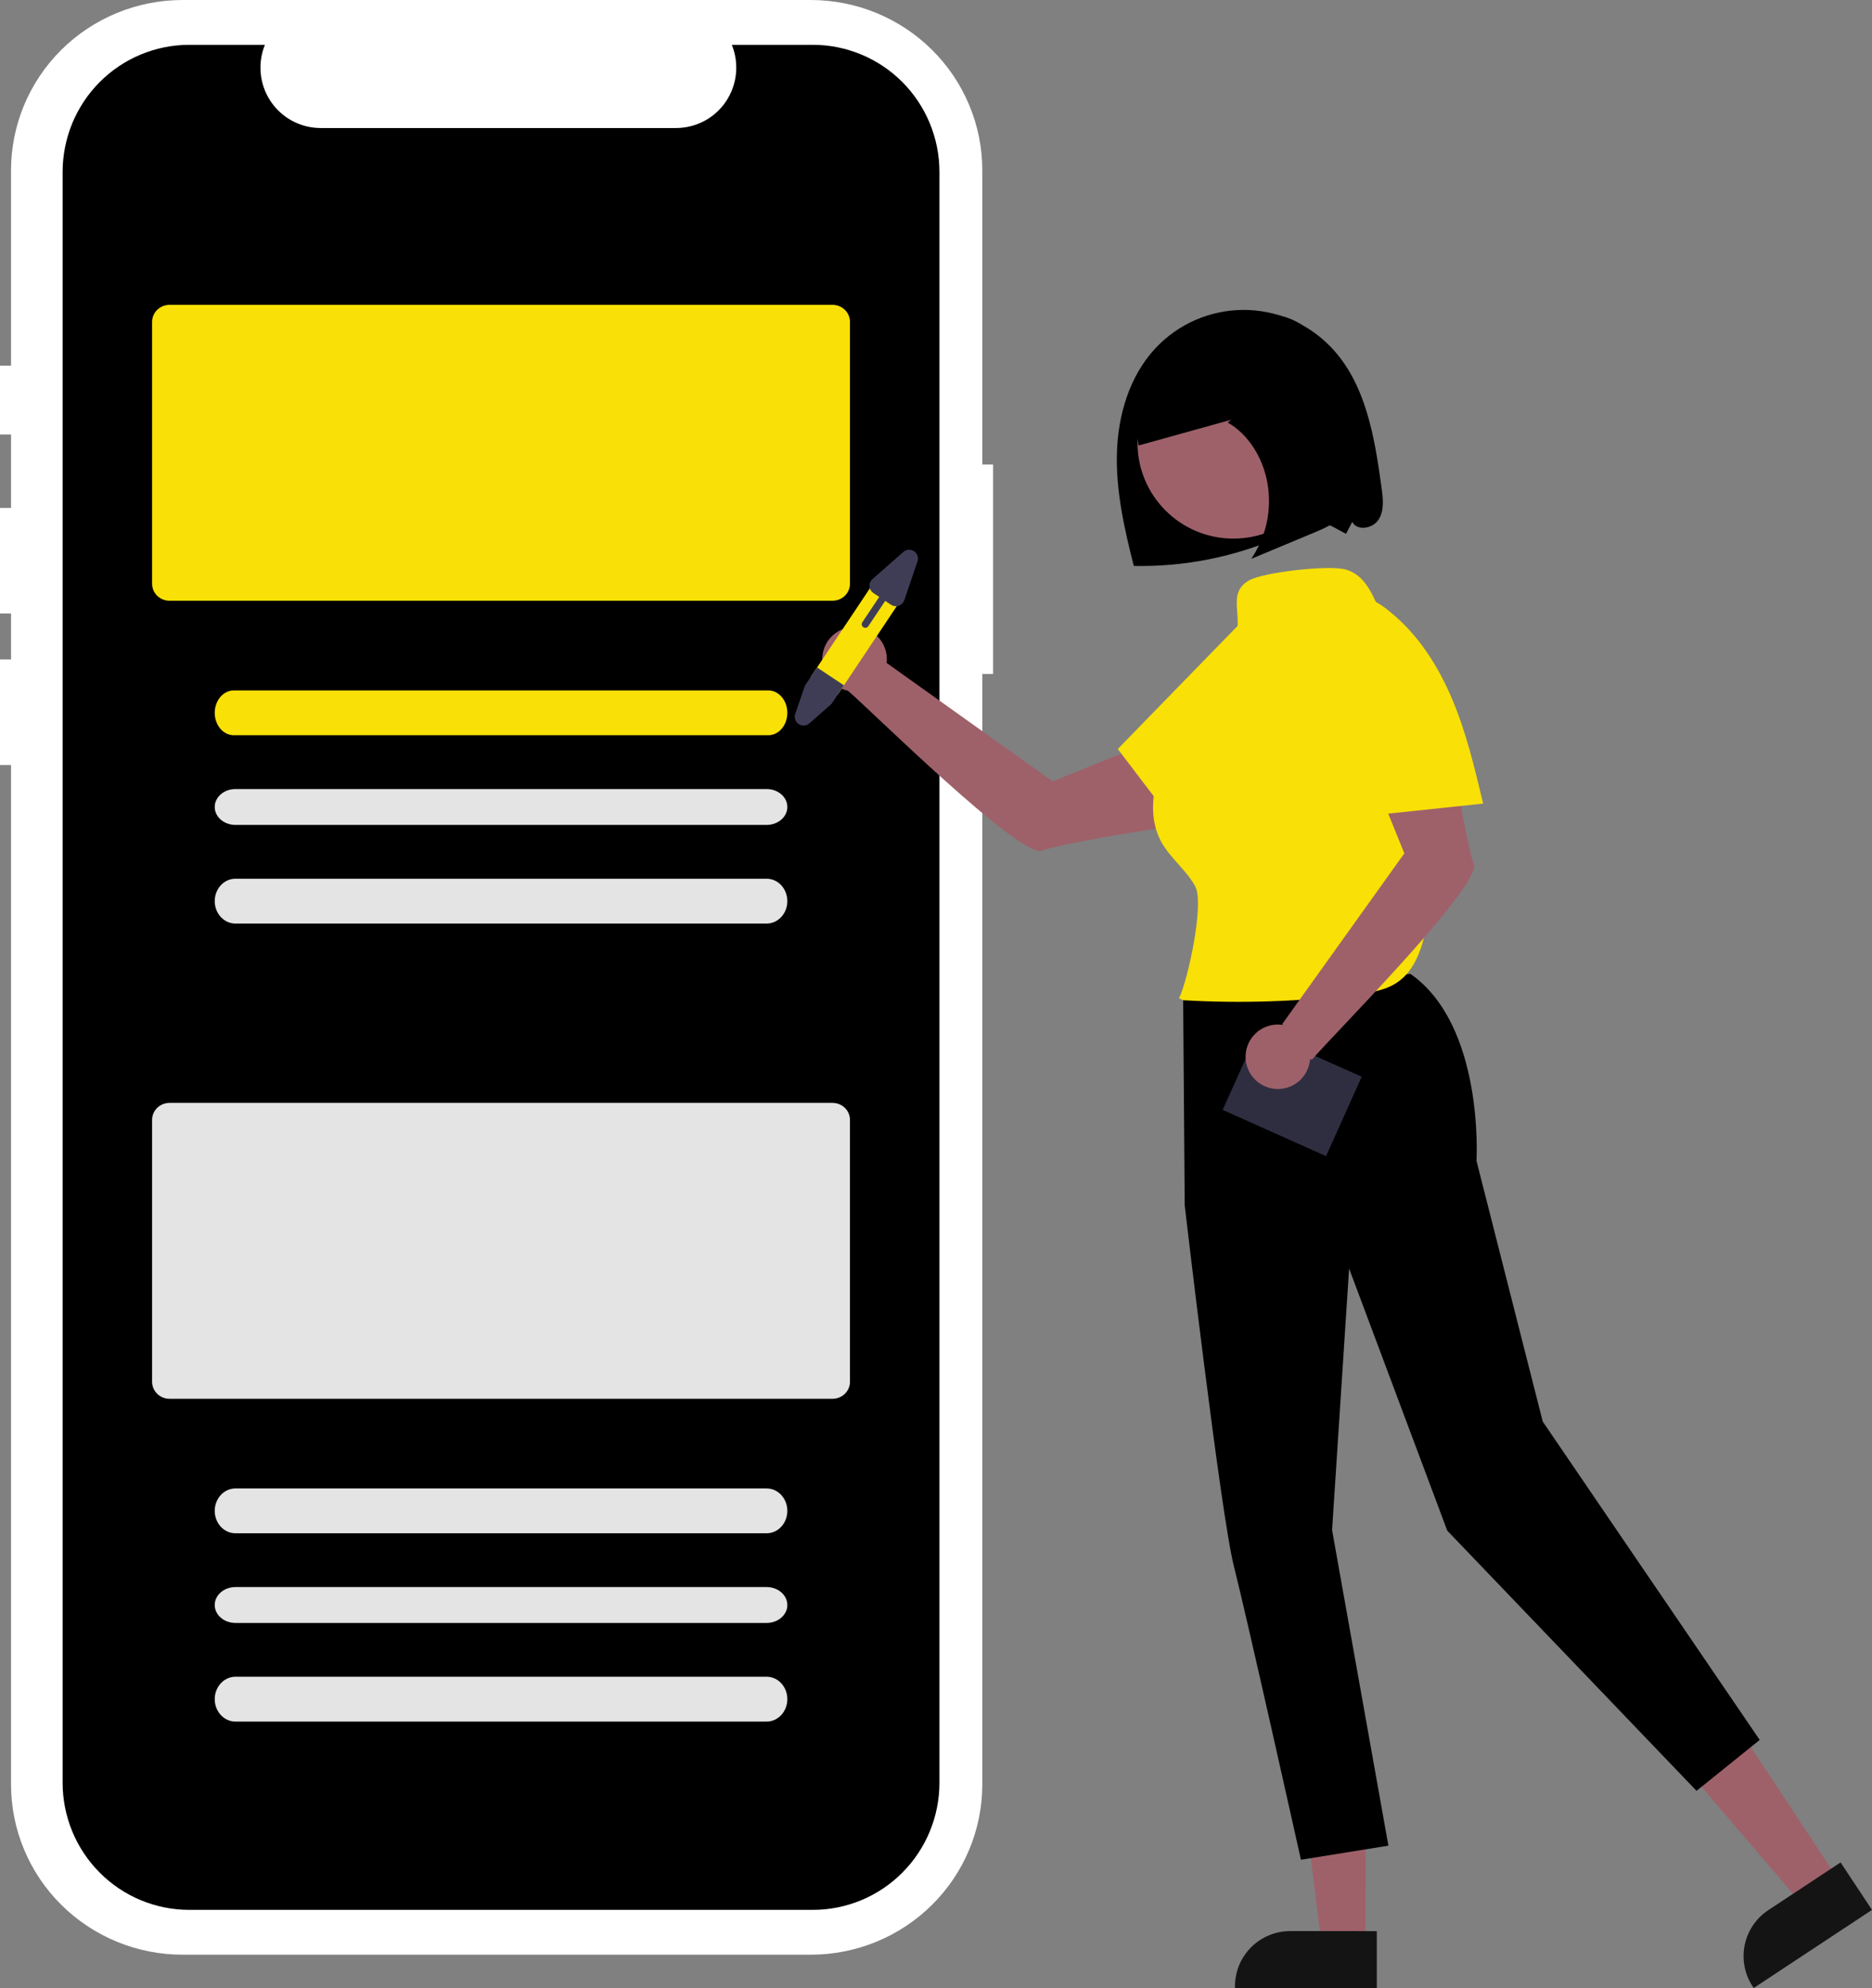 <svg width="487" height="517" viewBox="0 0 487 517" fill="none" xmlns="http://www.w3.org/2000/svg">
<rect x="0" y="0" width="487" height="517" fill="#808080" stroke="none"/>
<path d="M255.544 120.801V44.285C255.544 32.54 250.841 21.276 242.47 12.971C234.099 4.666 222.745 8.10997e-05 210.907 8.77735e-10H47.509C41.647 -3.66124e-05 35.842 1.145 30.427 3.371C25.011 5.596 20.09 8.858 15.945 12.971C11.8 17.083 8.512 21.965 6.269 27.338C4.026 32.711 2.871 38.469 2.871 44.285V95.101H0V113.006H2.871V132.105H0V159.56H2.871V171.497H0V198.951H2.871V464.055C2.871 469.871 4.026 475.63 6.269 481.003C8.512 486.376 11.8 491.258 15.945 495.37C20.09 499.482 25.011 502.744 30.426 504.97C35.842 507.195 41.646 508.341 47.508 508.341H210.906C216.768 508.341 222.573 507.195 227.988 504.97C233.404 502.744 238.325 499.482 242.47 495.37C246.615 491.258 249.903 486.376 252.146 481.003C254.389 475.63 255.544 469.871 255.544 464.056V175.266H258.359V120.801H255.544Z" fill="white"/>
<path d="M211.457 11.659H190.382C191.351 14.043 191.721 16.63 191.459 19.192C191.198 21.754 190.312 24.212 188.881 26.349C187.449 28.486 185.516 30.237 183.251 31.448C180.987 32.659 178.46 33.293 175.894 33.293H83.402C80.836 33.293 78.309 32.659 76.044 31.448C73.78 30.237 71.847 28.486 70.415 26.349C68.984 24.212 68.098 21.754 67.836 19.192C67.575 16.63 67.945 14.043 68.914 11.659H49.23C40.495 11.659 32.117 15.141 25.94 21.34C19.763 27.538 16.293 35.946 16.293 44.712V463.628C16.293 467.969 17.145 472.267 18.8 476.277C20.455 480.287 22.881 483.931 25.94 487C28.998 490.07 32.63 492.504 36.626 494.165C40.622 495.826 44.905 496.681 49.23 496.681H211.457C220.192 496.681 228.57 493.199 234.747 487C240.924 480.802 244.394 472.395 244.394 463.628V44.712C244.394 40.371 243.542 36.073 241.887 32.063C240.231 28.053 237.805 24.409 234.747 21.34C231.688 18.271 228.057 15.836 224.061 14.175C220.065 12.514 215.782 11.659 211.457 11.659Z" fill="black"/>
<path d="M216.584 156.232H44.102C42.9 156.231 41.748 155.766 40.898 154.938C40.048 154.111 39.57 152.989 39.568 151.819V83.695C39.57 82.525 40.048 81.403 40.898 80.576C41.748 79.748 42.9 79.283 44.102 79.282H216.584C217.786 79.283 218.939 79.748 219.789 80.576C220.639 81.403 221.117 82.525 221.118 83.695V151.819C221.117 152.989 220.639 154.111 219.789 154.938C218.939 155.766 217.786 156.231 216.584 156.232Z" fill="#F9E006"/>
<path d="M199.86 191.209H60.827C59.51 191.209 58.247 190.595 57.316 189.502C56.385 188.409 55.861 186.926 55.861 185.38C55.861 183.834 56.385 182.351 57.316 181.258C58.247 180.164 59.51 179.55 60.827 179.55H199.86C201.177 179.55 202.44 180.164 203.371 181.258C204.302 182.351 204.825 183.834 204.825 185.38C204.825 186.926 204.302 188.409 203.371 189.502C202.44 190.595 201.177 191.209 199.86 191.209Z" fill="#F9E006"/>
<path d="M199.441 214.528H61.246C59.818 214.528 58.448 214.036 57.438 213.162C56.429 212.287 55.861 211.101 55.861 209.864C55.861 208.627 56.429 207.441 57.438 206.566C58.448 205.692 59.818 205.2 61.246 205.2H199.441C200.869 205.2 202.238 205.692 203.248 206.566C204.258 207.441 204.825 208.627 204.825 209.864C204.825 211.101 204.258 212.287 203.248 213.162C202.238 214.036 200.869 214.528 199.441 214.528Z" fill="#E4E4E4"/>
<path d="M199.441 240.179H61.246C59.818 240.179 58.448 239.565 57.438 238.472C56.429 237.378 55.861 235.895 55.861 234.349C55.861 232.803 56.429 231.32 57.438 230.227C58.448 229.134 59.818 228.52 61.246 228.52H199.441C200.869 228.52 202.238 229.134 203.248 230.227C204.258 231.32 204.825 232.803 204.825 234.349C204.825 235.895 204.258 237.378 203.248 238.472C202.238 239.565 200.869 240.179 199.441 240.179Z" fill="#E4E4E4"/>
<path d="M216.584 363.767H44.102C42.9 363.765 41.748 363.3 40.898 362.473C40.048 361.645 39.57 360.524 39.568 359.354V291.229C39.57 290.059 40.048 288.937 40.898 288.11C41.748 287.283 42.9 286.817 44.102 286.816H216.584C217.786 286.817 218.939 287.283 219.789 288.11C220.639 288.937 221.117 290.059 221.118 291.229V359.354C221.117 360.524 220.639 361.645 219.789 362.473C218.939 363.3 217.786 363.765 216.584 363.767Z" fill="#E4E4E4"/>
<path d="M199.441 398.744H61.246C59.818 398.744 58.448 398.129 57.438 397.036C56.429 395.943 55.861 394.46 55.861 392.914C55.861 391.368 56.429 389.885 57.438 388.792C58.448 387.699 59.818 387.084 61.246 387.084H199.441C200.869 387.084 202.238 387.699 203.248 388.792C204.258 389.885 204.825 391.368 204.825 392.914C204.825 394.46 204.258 395.943 203.248 397.036C202.238 398.129 200.869 398.744 199.441 398.744Z" fill="#E4E4E4"/>
<path d="M199.441 422.062H61.246C59.818 422.062 58.448 421.571 57.438 420.696C56.429 419.822 55.861 418.635 55.861 417.399C55.861 416.162 56.429 414.975 57.438 414.101C58.448 413.226 59.818 412.735 61.246 412.735H199.441C200.869 412.735 202.238 413.226 203.248 414.101C204.258 414.975 204.825 416.162 204.825 417.399C204.825 418.635 204.258 419.822 203.248 420.696C202.238 421.571 200.869 422.062 199.441 422.062Z" fill="#E4E4E4"/>
<path d="M199.441 447.712H61.246C59.818 447.712 58.448 447.098 57.438 446.004C56.429 444.911 55.861 443.428 55.861 441.882C55.861 440.336 56.429 438.853 57.438 437.76C58.448 436.667 59.818 436.053 61.246 436.053H199.441C200.869 436.053 202.238 436.667 203.248 437.76C204.258 438.853 204.825 440.336 204.825 441.882C204.825 443.428 204.258 444.911 203.248 446.004C202.238 447.098 200.869 447.712 199.441 447.712Z" fill="#E4E4E4"/>
<path d="M359.431 126.993C357.626 113.774 355.361 99.582 346.021 90.04C343.058 87.013 339.511 84.615 335.594 82.993C331.677 81.371 327.471 80.557 323.231 80.601C318.991 80.644 314.803 81.545 310.921 83.248C307.038 84.951 303.541 87.421 300.641 90.509C293.842 97.749 290.84 107.915 290.565 117.835C290.29 127.754 292.504 137.564 294.959 147.18C307.952 147.439 320.849 144.905 332.775 139.75C335.698 138.326 338.73 137.138 341.842 136.197C344.993 135.396 347.239 137.41 350.169 138.815L351.778 135.74C353.095 138.186 357.173 137.461 358.652 135.109C360.131 132.757 359.807 129.744 359.431 126.993Z" fill="black"/>
<path d="M478.448 489.059L468.904 495.359L440.02 461.613L454.104 452.315L478.448 489.059Z" fill="#9E616A"/>
<path d="M487 496.687L456.228 517L455.971 516.611C453.87 513.441 453.118 509.567 453.878 505.842C454.639 502.117 456.85 498.847 460.027 496.75L460.027 496.749L478.822 484.343L487 496.687Z" fill="#141414"/>
<path d="M355.255 505.928H343.814L338.371 461.877L355.257 461.878L355.255 505.928Z" fill="#9E616A"/>
<path d="M358.173 517L321.281 516.999V516.533C321.282 512.731 322.794 509.086 325.487 506.398C328.18 503.71 331.832 502.2 335.641 502.2H335.641L358.174 502.201L358.173 517Z" fill="#141414"/>
<path d="M273.851 203.203L230.652 172.4C230.842 170.787 230.559 169.153 229.836 167.697C229.113 166.241 227.981 165.027 226.58 164.201C225.178 163.376 223.566 162.974 221.939 163.047C220.313 163.119 218.743 163.661 217.42 164.608C216.098 165.555 215.079 166.865 214.488 168.379C213.898 169.893 213.761 171.546 214.094 173.136C214.427 174.726 215.216 176.186 216.365 177.337C217.514 178.488 218.974 179.28 220.566 179.618C225.966 184.144 265.406 223.297 271.053 221.232C276.785 219.136 301.844 215.341 301.844 215.341L302.542 191.591L273.851 203.203Z" fill="#9E616A"/>
<path d="M307.792 259.247L308.2 313.443C308.2 313.443 317.548 393.743 320.996 407.309C324.444 420.874 338.44 483.645 338.44 483.645L361.192 479.982L346.54 397.914L350.968 329.895L376.506 398.064L441.353 465.725L457.787 452.488L401.344 369.691L384.104 301.864C384.104 301.864 386.249 266.781 366.932 253.271L307.792 259.247Z" fill="black"/>
<path d="M320.861 140.071C334.633 140.071 345.798 128.927 345.798 115.179C345.798 101.432 334.633 90.287 320.861 90.287C307.089 90.287 295.924 101.432 295.924 115.179C295.924 128.927 307.089 140.071 320.861 140.071Z" fill="#9E616A"/>
<path d="M327.35 267.991L318.081 288.642L344.976 300.67L354.245 280.019L327.35 267.991Z" fill="#2F2E41"/>
<path d="M360.801 163.073C357.862 157.235 356.434 150.023 350.169 148.13C345.939 146.852 328.828 148.767 324.972 150.925C318.558 154.513 324.37 161.238 320.586 167.531C316.473 174.372 312.36 181.213 308.247 188.054C305.419 192.757 302.562 197.527 301.033 202.795C299.504 208.064 299.43 213.977 302.035 218.806C304.366 223.129 308.589 226.195 310.933 230.511C313.371 234.999 308.995 255.04 306.726 259.616L307.815 260.118C322.901 261.001 338.036 260.493 353.029 258.599C356.75 258.129 360.614 257.514 363.68 255.358C368.197 252.182 369.982 246.42 371.098 241.018C376.469 214.617 372.844 187.182 360.801 163.073Z" fill="#F9E006"/>
<path d="M309.766 219.611C316.522 212.984 323.313 206.316 328.874 198.662C334.436 191.008 338.761 182.247 339.968 172.869C340.485 169.877 340.28 166.805 339.37 163.908C338.333 161.067 336.039 158.547 333.081 157.899C328.347 156.861 324.044 160.632 320.667 164.101C310.707 174.328 300.748 184.555 290.789 194.782C297.133 203.118 303.477 211.453 309.821 219.788L309.766 219.611Z" fill="#F9E006"/>
<path d="M383.403 224.716C381.304 218.995 377.502 193.981 377.502 193.981L353.709 193.285L365.341 221.923L333.598 266.28C333.598 266.28 333.657 266.378 333.764 266.552C332.095 266.284 330.384 266.526 328.855 267.245C327.326 267.965 326.05 269.128 325.195 270.583C324.339 272.038 323.943 273.717 324.059 275.4C324.175 277.083 324.797 278.693 325.844 280.017C326.891 281.341 328.315 282.319 329.928 282.823C331.541 283.327 333.269 283.333 334.886 282.84C336.502 282.347 337.932 281.379 338.988 280.061C340.045 278.744 340.678 277.139 340.805 275.457C340.922 275.524 341.059 275.548 341.191 275.525C341.324 275.502 341.445 275.434 341.533 275.332C345.065 270.908 385.503 230.437 383.403 224.716Z" fill="#9E616A"/>
<path d="M385.822 208.918C383.638 199.718 381.438 190.467 377.756 181.755C374.074 173.044 368.803 164.815 361.39 158.929C359.092 156.939 356.353 155.524 353.398 154.802C350.427 154.217 347.079 154.872 344.992 157.062C341.653 160.568 342.658 166.195 343.882 170.875C347.494 184.675 351.105 198.474 354.716 212.274C365.145 211.17 375.573 210.067 386.002 208.964L385.822 208.918Z" fill="#F9E006"/>
<path d="M352.035 117.116C351.256 111.094 350.441 105.022 348.61 99.352C346.778 93.682 343.826 88.371 339.59 85.159C332.885 80.074 324.203 81.055 316.685 83.98C310.871 86.242 305.195 89.681 301.095 95.209C296.995 100.736 294.692 108.624 296.217 115.852C304.237 113.624 312.257 111.396 320.276 109.168L319.398 109.898C324.602 112.825 328.555 118.881 329.736 125.739C330.923 132.572 329.405 139.599 325.502 145.337C330.971 143.055 336.441 140.774 341.91 138.493C345.286 137.085 348.899 135.462 350.901 131.851C353.222 127.663 352.683 122.113 352.035 117.116Z" fill="black"/>
<path d="M234.298 156.138L218.256 180.171C217.873 180.748 217.352 181.22 216.74 181.546C216.128 181.871 215.445 182.039 214.751 182.035C213.926 182.035 213.119 181.791 212.433 181.335C211.746 180.878 211.21 180.229 210.892 179.469C210.78 179.212 210.696 178.944 210.641 178.67C210.424 177.579 210.649 176.447 211.266 175.522L227.308 151.49C227.614 151.032 228.007 150.638 228.465 150.332C228.923 150.025 229.437 149.812 229.978 149.704C230.519 149.596 231.076 149.595 231.617 149.702C232.158 149.808 232.673 150.02 233.131 150.326C233.59 150.631 233.985 151.023 234.292 151.481C234.599 151.938 234.812 152.451 234.921 152.991C235.029 153.531 235.03 154.086 234.923 154.627C234.816 155.167 234.604 155.68 234.298 156.138Z" fill="#F9E006"/>
<path d="M219.549 178.232L216.302 183.068L210.557 188.124C210.179 188.457 209.701 188.656 209.198 188.69C208.695 188.724 208.194 188.591 207.775 188.312C207.355 188.033 207.04 187.623 206.877 187.146C206.715 186.67 206.715 186.153 206.878 185.676L209.393 178.328L212.56 173.584L219.549 178.232Z" fill="#3F3D56"/>
<path d="M235.006 143.535L226.967 150.608C226.703 150.84 226.497 151.129 226.363 151.453C226.23 151.776 226.173 152.127 226.196 152.476C226.22 152.825 226.324 153.165 226.5 153.468C226.675 153.771 226.919 154.029 227.211 154.224L228.732 155.235L224.333 161.825C224.265 161.926 224.218 162.041 224.194 162.161C224.171 162.281 224.171 162.404 224.195 162.524C224.219 162.644 224.267 162.758 224.335 162.86C224.403 162.961 224.491 163.049 224.593 163.116C224.695 163.184 224.809 163.231 224.929 163.255C225.049 163.279 225.173 163.279 225.293 163.255C225.413 163.231 225.528 163.183 225.63 163.115C225.731 163.047 225.819 162.96 225.887 162.858L230.285 156.268L231.806 157.28C232.311 157.615 232.928 157.737 233.522 157.619C234.117 157.501 234.64 157.153 234.978 156.651C235.089 156.484 235.178 156.303 235.243 156.113L238.686 145.983C238.848 145.507 238.848 144.99 238.686 144.513C238.523 144.037 238.208 143.627 237.788 143.348C237.368 143.069 236.868 142.936 236.365 142.97C235.862 143.004 235.384 143.203 235.006 143.535L235.006 143.535Z" fill="#3F3D56"/>
<path d="M137.851 18.654H113.525C113.047 18.654 112.588 18.531 112.25 18.312C111.913 18.094 111.723 17.797 111.723 17.488C111.723 17.179 111.913 16.882 112.25 16.664C112.588 16.445 113.047 16.322 113.525 16.322H137.851C138.329 16.322 138.788 16.445 139.126 16.664C139.464 16.882 139.653 17.179 139.653 17.488C139.653 17.797 139.464 18.094 139.126 18.312C138.788 18.531 138.329 18.654 137.851 18.654Z" fill="white"/>
<path d="M148.964 18.654C150.25 18.654 151.292 18.132 151.292 17.488C151.292 16.844 150.25 16.322 148.964 16.322C147.679 16.322 146.637 16.844 146.637 17.488C146.637 18.132 147.679 18.654 148.964 18.654Z" fill="white"/>
</svg>
